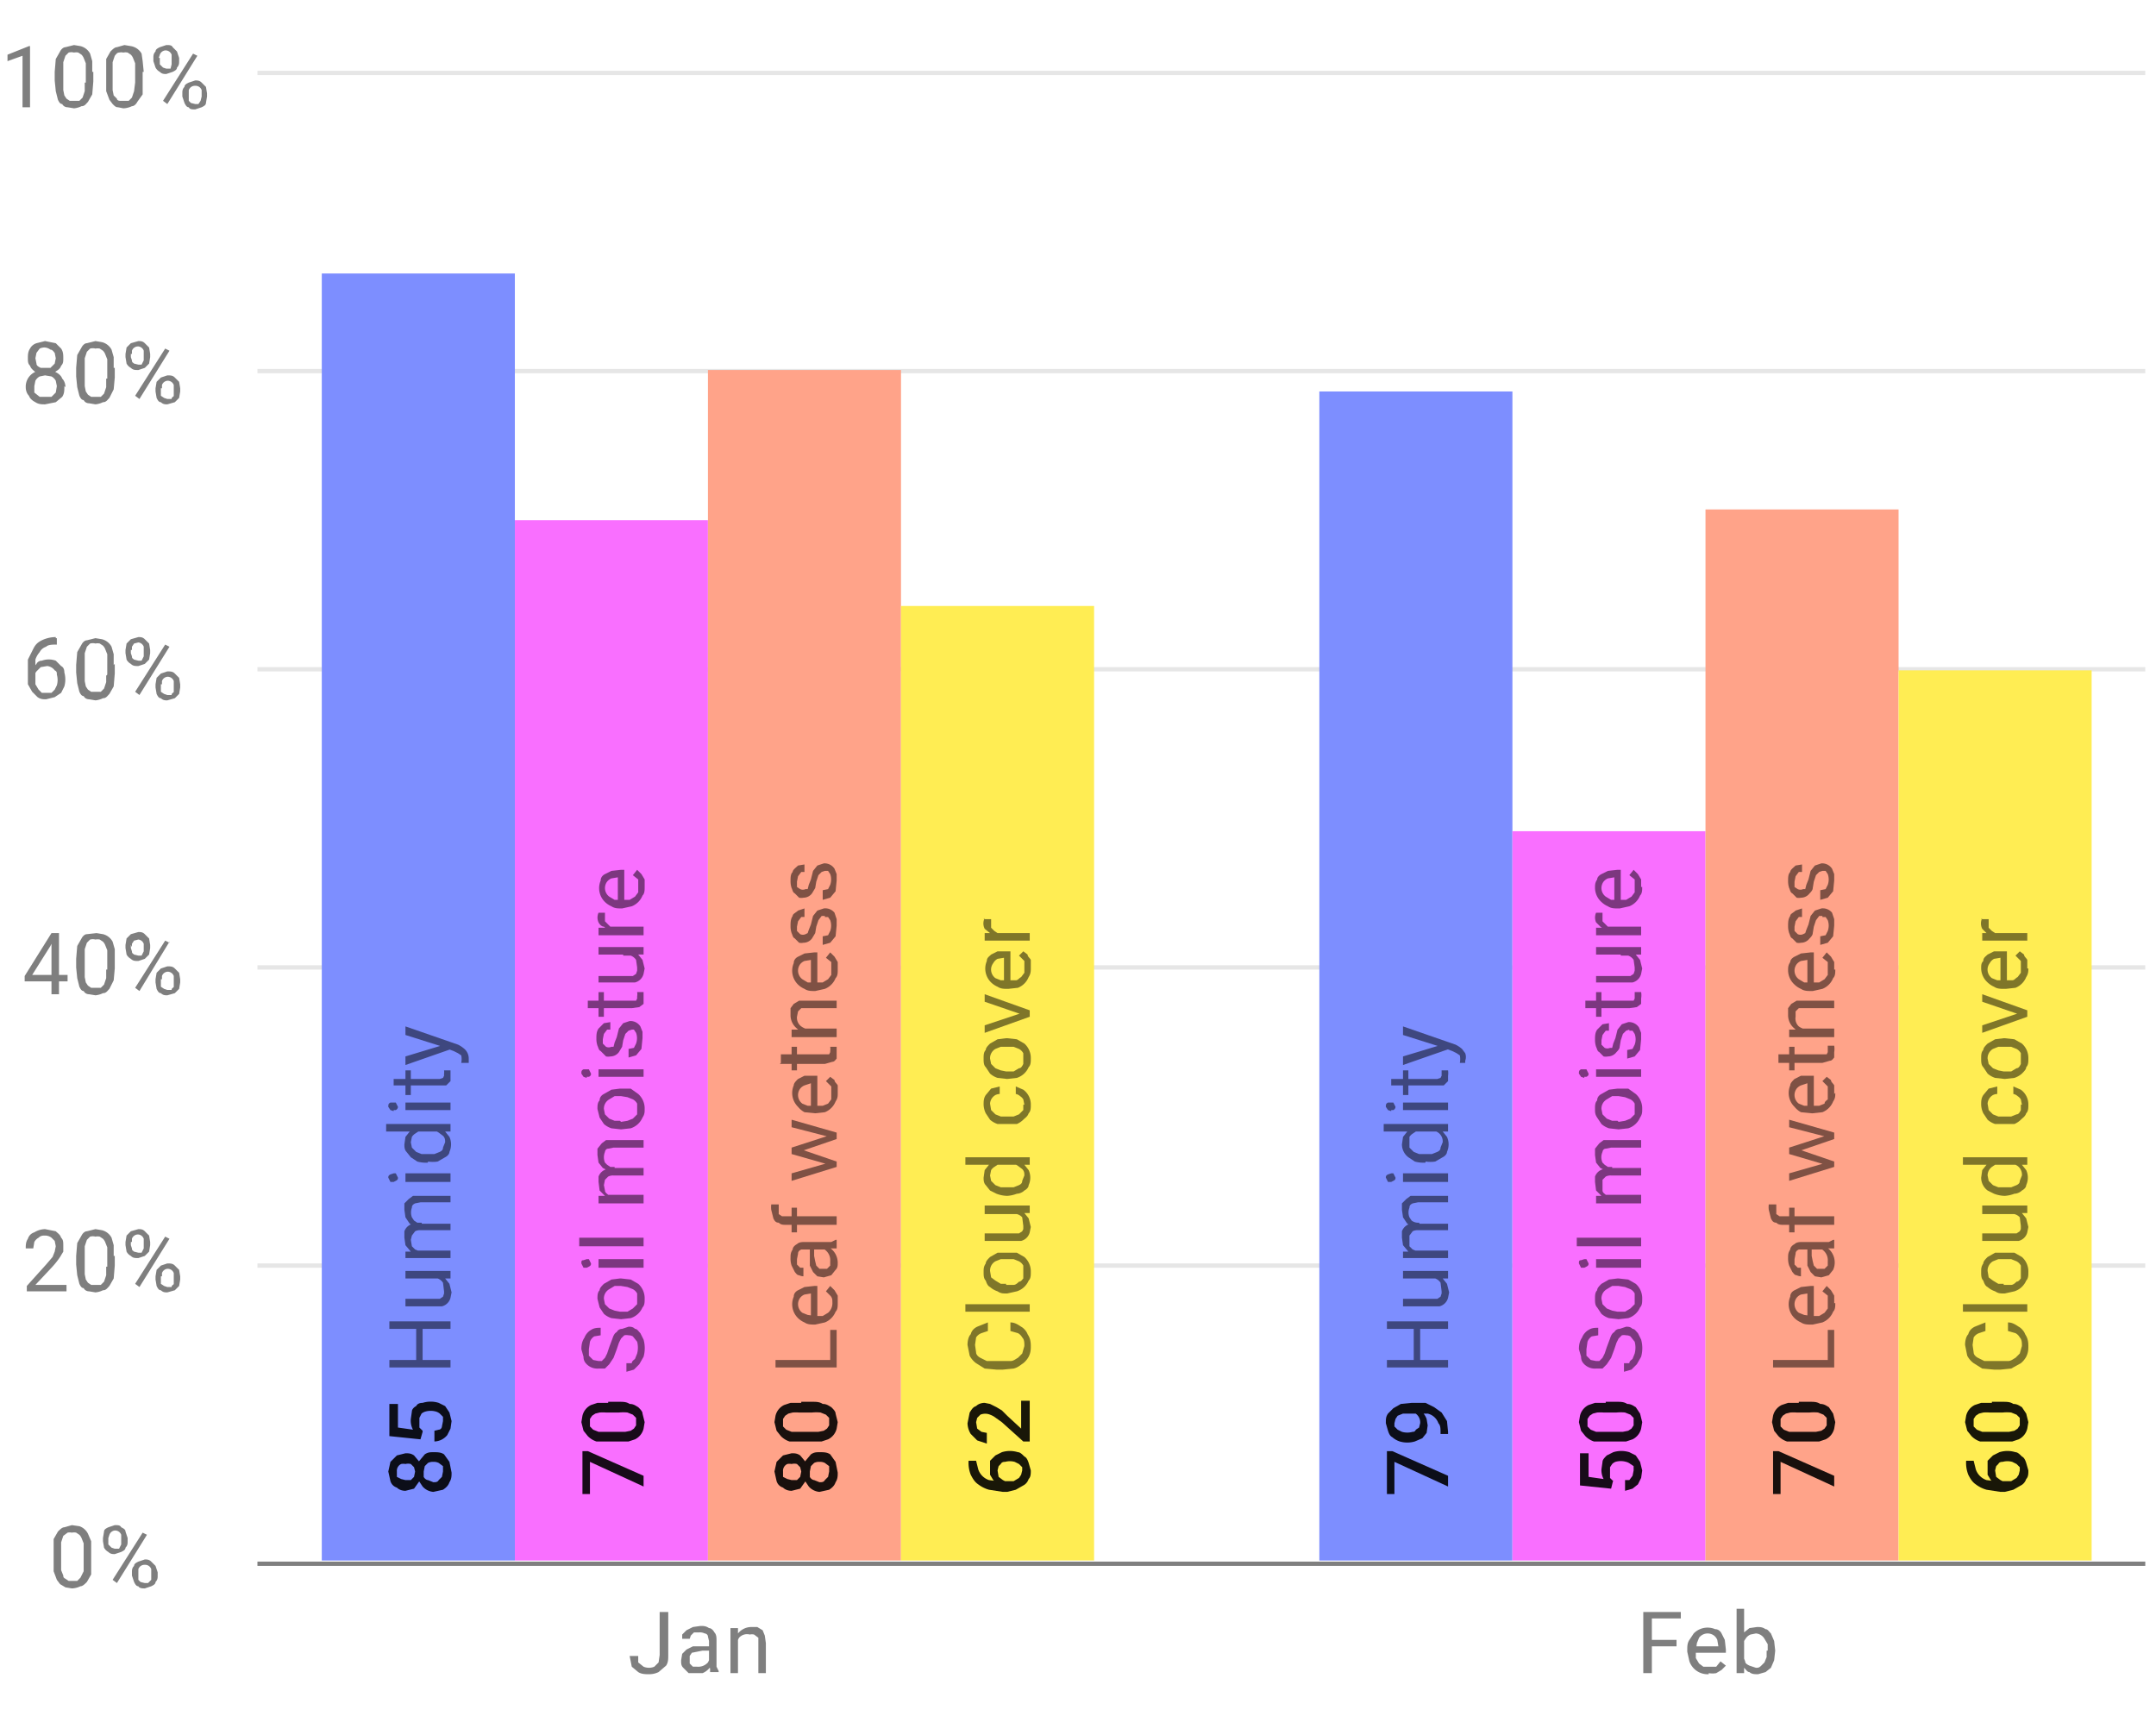 <svg xmlns="http://www.w3.org/2000/svg" width="201" height="160" fill="none"><path fill="#000" fill-opacity=".5" d="M2.8 4.3V10h-.7V5.2l-1.4.5v-.6l2-.8h.1Zm5.9 2.4v.9l-.1 1.2-.4.7c-.2.2-.3.4-.6.4a2 2 0 0 1-.7.2l-.6-.1c-.2 0-.4-.1-.5-.3-.2 0-.3-.2-.4-.4l-.2-.8-.1-1v-.8l.1-1.2.4-.7c.1-.2.3-.4.5-.4l.8-.2.6.1a1.4 1.4 0 0 1 .9.7l.2.7v1Zm-.7 1V5.9l-.2-.5a1 1 0 0 0-.2-.3l-.3-.2a1 1 0 0 0-.4 0 1 1 0 0 0-.5 0l-.3.3-.2.6v2.6l.1.5.2.3.3.2h.9l.3-.3.2-.6v-.8Zm5.3-1v2.1l-.5.7c-.1.2-.3.4-.5.4a2 2 0 0 1-.8.2L11 10c-.2 0-.3-.1-.5-.3l-.3-.4-.3-.8v-3l.4-.7c.2-.2.4-.4.6-.4l.7-.2.6.1a1.4 1.4 0 0 1 1 .7l.1.7.1 1Zm-.7 1V5.9l-.2-.5a1 1 0 0 0-.2-.3l-.3-.2a1 1 0 0 0-.4 0 1 1 0 0 0-.4 0c-.2 0-.3.2-.4.3l-.2.6v2.6l.1.5.3.3c0 .1.1.2.3.2h.8l.3-.3.2-.6.1-.8Zm1.7-2v-.3c0-.2 0-.4.2-.6 0-.2.2-.3.4-.4l.6-.2c.3 0 .5 0 .6.2l.4.4.2.6v.3c0 .2 0 .4-.2.6 0 .2-.2.3-.4.4l-.6.2c-.2 0-.4 0-.6-.2a1 1 0 0 1-.4-.4l-.2-.6Zm.6-.3V6l.3.3.3.1h.4L16 6V5.1a.6.6 0 0 0-.6-.4.6.6 0 0 0-.5.4l-.1.3ZM17 9v-.3c0-.2 0-.4.2-.6 0-.2.2-.3.4-.4l.6-.2c.2 0 .4 0 .6.2l.4.4.1.6V9l-.1.6c0 .2-.2.3-.4.4l-.6.2c-.3 0-.5 0-.6-.2-.2 0-.3-.2-.4-.4l-.2-.6Zm.6-.3v.7l.2.2.4.1h.3l.2-.3.1-.4v-.6a.6.6 0 0 0-.6-.4.6.6 0 0 0-.6.4v.3Zm.8-3.5-2.8 4.5-.4-.3L18 5l.4.2ZM6 36c0 .4 0 .7-.2 1l-.6.5-1 .2c-.3 0-.6 0-.9-.2-.2-.1-.5-.3-.6-.6-.2-.2-.3-.5-.3-.8a1.5 1.5 0 0 1 1.1-1.5l.7-.1c.4 0 .7 0 1 .2.2.1.5.3.6.6.2.2.3.5.3.8Zm-.7 0-.1-.5a1 1 0 0 0-.4-.4l-.6-.1-.5.1a1 1 0 0 0-.4.4l-.1.5v.6l.5.4h1.1l.4-.4.1-.6Zm.6-2.6c0 .3 0 .5-.2.7-.1.3-.3.4-.6.6l-.8.2a2 2 0 0 1-1-.2c-.2-.2-.4-.3-.5-.6-.2-.2-.2-.4-.2-.7 0-.3 0-.6.2-.9.1-.2.3-.4.6-.5l.8-.2 1 .2.5.5c.2.3.2.6.2.9Zm-.7 0-.1-.5c-.1-.1-.2-.3-.4-.3a1 1 0 0 0-.5-.2 1 1 0 0 0-.5.1l-.3.4-.1.5.1.5c0 .2.2.3.4.4h.9l.4-.4.1-.5Zm5.5.9v.9l-.1 1.1-.4.8c-.2.2-.3.4-.6.4a2 2 0 0 1-.7.2l-.6-.1c-.2 0-.4-.1-.5-.3-.2 0-.3-.2-.4-.4l-.2-.8-.1-1v-.8l.1-1.2.4-.7c.1-.2.3-.4.5-.4l.8-.2.6.1a1.4 1.4 0 0 1 .9.7l.2.7v1Zm-.7 1v-1.8l-.2-.5a1 1 0 0 0-.2-.3l-.3-.2a1 1 0 0 0-.4 0 1 1 0 0 0-.5 0l-.3.3-.2.6V36l.1.5.2.3.3.2h.9l.3-.3.2-.6v-.8Zm1.7-2V33l.1-.6.4-.4.7-.2c.2 0 .4 0 .6.2l.4.4.1.6v.3l-.1.6-.4.4-.6.2c-.3 0-.5 0-.7-.2a1 1 0 0 1-.4-.4l-.1-.6Zm.5-.3v.3l.1.3c0 .2.1.2.2.3l.4.1h.3l.2-.4V32.7a.6.6 0 0 0-.5-.4.6.6 0 0 0-.6.4v.3Zm2.3 3.5v-.3l.1-.6.4-.4.6-.2c.3 0 .5 0 .7.2l.4.4.1.6v.3l-.1.6-.4.4-.7.2c-.2 0-.4 0-.6-.2-.2 0-.3-.2-.4-.4l-.1-.6Zm.5-.3v.7l.3.2.3.1h.4c0-.2.2-.2.2-.3v-1a.6.6 0 0 0-.6-.4.6.6 0 0 0-.5.4v.3Zm.8-3.5L13 37.2l-.4-.3 2.8-4.4.4.2ZM5.2 59.5h.1v.6c-.4 0-.8 0-1 .2-.3.1-.5.3-.6.5a2 2 0 0 0-.4.7v2.3l.3.5.3.3h.9l.3-.3.2-.4a1.8 1.8 0 0 0 0-1c0-.2 0-.3-.2-.4a1 1 0 0 0-.7-.4l-.6.1-.4.4a1 1 0 0 0-.2.5h-.4l.2-.7.4-.5c.1-.2.3-.3.5-.3a1.9 1.9 0 0 1 1.3 0l.5.5c.2.1.3.3.3.6A2.4 2.4 0 0 1 6 64l-.3.6-.6.4-.8.2c-.3 0-.5 0-.8-.2l-.5-.5-.4-.7v-2.3l.5-1c.2-.4.4-.6.8-.8a3 3 0 0 1 1.3-.3Zm5.5 2.4v.9l-.1 1.2-.4.7c-.2.2-.3.4-.6.4a2 2 0 0 1-.7.2l-.6-.1c-.2 0-.4-.1-.5-.3-.2 0-.3-.2-.4-.4l-.2-.8-.1-1V62l.1-1.2.4-.7c.1-.2.3-.4.5-.4l.8-.2.6.1a1.4 1.4 0 0 1 .9.7l.2.7v1Zm-.7 1V61l-.2-.5a1 1 0 0 0-.2-.3l-.3-.2a1 1 0 0 0-.4 0 1 1 0 0 0-.5 0l-.3.3-.2.6v2.6l.1.5.2.3.3.2h.9l.3-.3.2-.6V63Zm1.7-2v-.3l.1-.6.4-.4.7-.2c.2 0 .4 0 .6.2l.4.4.1.6v.3l-.1.6-.4.4-.6.2c-.3 0-.5 0-.7-.2a1 1 0 0 1-.4-.4l-.1-.6Zm.5-.3v.3l.1.3c0 .2.1.2.2.3l.4.1h.3l.2-.4V60.3a.6.6 0 0 0-.5-.4l-.4.1-.2.3v.3Zm2.3 3.5v-.3l.1-.6.4-.4.6-.2c.3 0 .5 0 .7.2l.4.4.1.6v.3l-.1.6-.4.4-.7.2c-.2 0-.4 0-.6-.2-.2 0-.3-.2-.4-.4l-.1-.6Zm.5-.3v.7l.3.2.3.1h.4c0-.2.2-.2.2-.3v-1a.6.6 0 0 0-.6-.4.6.6 0 0 0-.5.4v.3Zm.8-3.5L13 64.8l-.4-.3 2.8-4.4.4.2ZM6.3 90.9v.6h-4V91l2.5-4h.5l-.6 1.2L3 90.9h3.3ZM5.5 87v5.7h-.7v-5.7h.7Zm5.2 2.4v.9l-.1 1.1-.4.8c-.2.2-.3.4-.6.4a2 2 0 0 1-.7.2l-.6-.1c-.2 0-.4-.1-.5-.3-.2 0-.3-.2-.4-.4l-.2-.8-.1-1v-.8l.1-1.2.4-.7c.1-.2.3-.4.5-.4L9 87l.6.1a1.4 1.4 0 0 1 .9.7l.2.7v1Zm-.7 1v-1.8l-.2-.5a1 1 0 0 0-.2-.3l-.3-.2a1 1 0 0 0-.4 0 1 1 0 0 0-.5 0l-.3.3-.2.6v2.6l.1.5.2.3.3.2h.9l.3-.3.2-.6v-.8Zm1.7-2v-.3l.1-.6.4-.4.7-.2c.2 0 .4 0 .6.2l.4.4.1.6v.3l-.1.6-.4.4-.6.2c-.3 0-.5 0-.7-.2a1 1 0 0 1-.4-.4l-.1-.6Zm.5-.3v.3l.1.3c0 .2.1.2.2.3l.4.1h.3l.2-.4V88a.6.6 0 0 0-.5-.4l-.4.1-.2.3v.3Zm2.3 3.5v-.3l.1-.6.4-.4.6-.2c.3 0 .5 0 .7.2l.4.4.1.6v.3l-.1.6-.4.4-.7.2c-.2 0-.4 0-.6-.2-.2 0-.3-.2-.4-.4l-.1-.6Zm.5-.3v.7l.3.2.3.1h.4c0-.2.2-.2.2-.3v-1a.6.6 0 0 0-.6-.4.6.6 0 0 0-.5.4v.3Zm.8-3.5L13 92.4l-.4-.3 2.8-4.4.4.2ZM6.2 119.8v.6H2.5v-.5l1.8-2 .6-.7.2-.5.1-.5-.1-.5-.3-.3a1 1 0 0 0-.6-.2c-.2 0-.4 0-.6.2a1 1 0 0 0-.4.4l-.1.6h-.7c0-.3 0-.6.2-.9.1-.3.3-.5.6-.6a2 2 0 0 1 1-.3l1 .2c.2.2.4.3.5.6.2.2.2.4.2.8v.5l-.3.5a7.8 7.8 0 0 1-.8 1l-1.5 1.6h2.9Zm4.5-2.7v.9l-.1 1.2-.4.7c-.2.2-.3.4-.6.4a2 2 0 0 1-.7.2l-.6-.1c-.2 0-.4-.1-.5-.3-.2 0-.3-.2-.4-.4l-.2-.8-.1-1v-.8l.1-1.2.4-.7c.1-.2.3-.4.5-.4l.8-.2.6.1a1.4 1.4 0 0 1 .9.7l.2.7v1Zm-.7 1v-1.8l-.2-.5a1 1 0 0 0-.2-.3l-.3-.2a1 1 0 0 0-.4 0 1 1 0 0 0-.5 0l-.3.3-.2.6v2.6l.1.5.2.3.3.2h.9l.3-.3.2-.6v-.8Zm1.7-2v-.3l.1-.6.4-.4.7-.2c.2 0 .4 0 .6.2l.4.4.1.6v.3l-.1.6-.4.4-.6.2c-.3 0-.5 0-.7-.2a1 1 0 0 1-.4-.4l-.1-.6Zm.5-.3v.3l.1.3c0 .2.1.2.2.3l.4.1h.3l.2-.4V115.5a.6.6 0 0 0-.5-.4.6.6 0 0 0-.6.4v.3Zm2.3 3.5v-.3l.1-.6.4-.4.6-.2c.3 0 .5 0 .7.2l.4.4.1.6v.3l-.1.6-.4.4-.7.2c-.2 0-.4 0-.6-.2-.2 0-.3-.2-.4-.4l-.1-.6Zm.5-.3v.7l.3.2.3.1h.4c0-.2.2-.2.2-.3v-1a.6.6 0 0 0-.6-.4.6.6 0 0 0-.5.4v.3Zm.8-3.5L13 120l-.4-.3 2.8-4.4.4.2ZM8.5 144.7v2.1l-.4.7c-.2.2-.4.4-.6.4a2 2 0 0 1-.8.2l-.6-.1-.5-.3-.3-.4-.3-.8v-3l.4-.7c.2-.2.4-.4.6-.4l.7-.2.7.1a1.4 1.4 0 0 1 .8.7l.3.7v1Zm-.7 1v-1.8l-.2-.5a1 1 0 0 0-.2-.3l-.3-.2a1 1 0 0 0-.4 0 1 1 0 0 0-.4 0l-.4.3-.2.6v2.6l.2.5c0 .1 0 .2.2.3l.3.2h.8l.3-.3.3-.6v-.8Zm1.8-2v-.3l.1-.6c0-.2.2-.3.4-.4l.6-.2c.3 0 .5 0 .6.2.2.1.4.2.4.4l.2.6v.3c0 .2 0 .4-.2.6 0 .2-.2.3-.4.4l-.6.2c-.2 0-.4 0-.6-.2a1 1 0 0 1-.4-.4l-.1-.6Zm.5-.3v.6l.3.3.3.1h.4l.2-.4V143.1a.6.6 0 0 0-.6-.4.6.6 0 0 0-.5.4l-.1.3Zm2.2 3.5v-.3c0-.2 0-.4.2-.6 0-.2.2-.3.4-.4l.6-.2c.2 0 .4 0 .6.2l.4.4.2.6v.3c0 .2 0 .4-.2.6 0 .2-.2.3-.4.4l-.6.2c-.2 0-.5 0-.6-.2-.2 0-.3-.2-.4-.4l-.2-.6Zm.6-.3v.7l.2.2.4.1h.3l.3-.3v-1a.6.6 0 0 0-.6-.4.6.6 0 0 0-.6.4v.3Zm.8-3.5-2.8 4.5-.4-.3 2.8-4.4.4.2Z"/><path stroke="#000" stroke-linecap="square" stroke-opacity=".1" stroke-width=".4" d="M24.2 6.8h175.6M24.2 34.6h175.6M24.2 62.4h175.6M24.2 90.2h175.6M24.2 118h175.6"/><path stroke="#000" stroke-linecap="square" stroke-opacity=".5" stroke-width=".4" d="M24.2 145.8h175.6"/><path fill="#7D8EFF" d="M30 25.5h18v120H30z"/><path fill="#000" fill-opacity=".9" d="M40.4 135.4c.4 0 .7 0 1 .2l.5.7.2 1c0 .3 0 .6-.2.9-.1.3-.3.5-.6.7l-.9.2a1.5 1.5 0 0 1-1-.5l-.4-.6-.1-.8c0-.3 0-.7.2-1l.5-.6c.3-.2.5-.2.8-.2Zm0 .9a1 1 0 0 0-.5.1l-.3.3-.1.5v.5c.1.2.3.3.4.3l.5.2c.2 0 .4 0 .5-.2l.3-.3.1-.5v-.5l-.4-.3a1 1 0 0 0-.5-.1Zm-2.6-.8c.3 0 .5 0 .8.2l.5.6.2 1c0 .3 0 .6-.2.8l-.5.7-.8.2c-.3 0-.6-.1-.8-.3-.3-.1-.5-.3-.6-.6l-.2-.9.2-.9.6-.6.8-.2Zm0 1a1 1 0 0 0-.4 0 .7.7 0 0 0-.4.7v.5l.4.2.4.1h.5l.3-.3.1-.5-.1-.4-.3-.3a1 1 0 0 0-.5 0Zm1.6-3-.2.7-2.9-.3v-3h.8v2.2l1.4.2a1.8 1.8 0 0 1-.2-1l.1-.7c0-.2.2-.4.4-.5.1-.2.3-.3.6-.3a2.5 2.5 0 0 1 1.5 0l.6.3.4.6.2.8-.1.7-.3.6a1.6 1.6 0 0 1-1.2.6v-1l.4-.1c.2 0 .3-.2.3-.3l.1-.5v-.4l-.3-.3a1 1 0 0 0-.4-.2 1.8 1.8 0 0 0-.9 0 1 1 0 0 0-.4.2l-.2.4v.9l.3.3Z"/><path fill="#000" fill-opacity=".5" d="M38.8 123.8h.6v3h-.6v-3Zm-2.5 3H42v.7h-5.7v-.7Zm0-3.6H42v.7h-5.7v-.7Zm4.7-4h-3.2v-.7H42v.7h-1Zm-.9 0v-.4l.8.1.6.3.4.5.2.8-.1.5a1.1 1.1 0 0 1-.8.8H37.8v-.7H41l.3-.2.1-.3v-.2l-.1-.8a1 1 0 0 0-.5-.4h-.7Zm-1.5-2.6H42v.7h-4.2v-.6h.8Zm1.1.2v.3l-.8-.1a2 2 0 0 1-.6-.3l-.5-.6-.1-.7v-.6a1.1 1.1 0 0 1 .8-.7H42v.6h-2.8a1 1 0 0 0-.5.1l-.3.4-.1.4.1.6.3.3.5.2h.5Zm-.4-2.8.2.5-.7-.1-.6-.3-.4-.6-.1-.7v-.6l.4-.4.4-.3H42v.6h-2.8l-.5.1c-.2.1-.3.2-.3.4a1.3 1.3 0 0 0 0 .9l.2.3.3.2h.4Zm-1.5-4.6H42v.8h-4.2v-.8Zm-1.1.8h-.3l-.2-.4c0-.1 0-.2.2-.3l.3-.1h.2l.2.4c0 .1 0 .2-.2.3l-.2.1Zm4.5-4.7H36v-.7h6v.7h-.8Zm-1.3 2.9a3 3 0 0 1-1-.1l-.6-.4-.4-.5c-.2-.2-.2-.5-.2-.7l.1-.7.4-.5c.2-.1.4-.3.7-.3l.8-.2h.4c.3 0 .6 0 .8.2.3 0 .5.2.6.3l.4.5a1.7 1.7 0 0 1 0 1.4c0 .2-.2.4-.4.5l-.7.4a3 3 0 0 1-.9 0Zm0-.8h.6l.5-.2c.2-.1.3-.2.3-.4l.2-.5c0-.2 0-.4-.2-.6l-.4-.3-.5-.3h-1l-.4.2-.3.2a1 1 0 0 0-.3.3l-.1.5.1.5.4.4.5.2h.6Zm-2.1-4.8H42v.7h-4.2v-.7Zm-1.1.8-.3-.1-.2-.3c0-.2 0-.3.2-.4h.5l.2.4s0 .2-.2.3h-.2Zm1-3.8h.6v2.3h-.5v-2.3Zm-1 1.5v-.7H41l.3-.1.1-.2v-.2a1.2 1.2 0 0 0 0-.3h.6v1l-.4.4h-4.9Zm4.9-3.6-3.8-1.2v-.8l4.9 1.7a2.7 2.7 0 0 1 .6.4 1.2 1.2 0 0 1 .4.9v.4H43a1.7 1.7 0 0 0 0-.7l-.3-.2-.4-.2-.8-.3Zm-3.8.8 3.3-1 .7-.3.3.6-4.3 1.5v-.8Z"/><path fill="#F96FFF" d="M48 48.5h18v97H48z"/><path fill="#000" fill-opacity=".9" d="M54.3 135.3h.5l5.2 2.3v1l-5-2.3v3h-.7v-4Zm2.4-4.6h1c.4 0 .7 0 1 .2.4 0 .6.2.8.3.2.2.4.4.4.6l.2.8-.1.6a1.5 1.5 0 0 1-.8 1l-.6.2h-3a2 2 0 0 1-.8-.5l-.4-.5-.2-.8.1-.6a1.5 1.5 0 0 1 .8-1l.6-.2h1Zm1 1h-1.2a4 4 0 0 0-.6 0l-.4.1-.3.2-.2.3v.7l.3.3.5.2h2.5l.5-.1.3-.2.2-.3v-.7l-.3-.3-.5-.2a4 4 0 0 0-.8 0Z"/><path fill="#000" fill-opacity=".5" d="M58.6 124.5a1 1 0 0 0-.4 0l-.3.3-.2.4-.2.6-.3.8-.4.6-.4.4h-.6a1.4 1.4 0 0 1-1.1-.4c-.2-.2-.3-.4-.3-.7l-.2-.7c0-.5.1-.8.3-1.1.1-.3.4-.6.6-.7.3-.2.6-.2.9-.2v.7l-.6.1a1 1 0 0 0-.4.5l-.1.7v.6l.4.4.5.1h.3l.3-.3.2-.4.2-.6.3-.8c.1-.3.2-.5.4-.6.1-.2.3-.3.5-.3l.6-.2c.2 0 .4 0 .6.2.2 0 .3.2.5.4l.3.6a3 3 0 0 1 0 1.6l-.4.7-.5.5-.7.2v-.8h.5c0-.2.2-.3.3-.4l.2-.5a2.2 2.2 0 0 0 0-1.1l-.4-.5a.8.8 0 0 0-.4-.1Zm-.7-1.5-.9-.1a2 2 0 0 1-.7-.4l-.4-.6-.2-.8c0-.3 0-.6.2-.8 0-.2.2-.4.4-.6l.7-.4.8-.1h.1l.9.1.7.4a1.8 1.8 0 0 1 .6 1.4c0 .3 0 .6-.2.8a1.8 1.8 0 0 1-1.1 1l-.9.1Zm0-.7h.6l.5-.3.4-.4v-1a1 1 0 0 0-.4-.4l-.5-.2-.6-.1h-.6l-.5.3a1 1 0 0 0-.5.9l.1.5.4.4.5.2.5.1Zm-2.1-4.9H60v.8h-4.2v-.8Zm-1.1.8h-.3l-.2-.4c0-.2 0-.3.2-.3l.3-.1h.2l.2.4c0 .1 0 .2-.2.3l-.2.1Zm-.7-2.8h6v.8h-6v-.8Zm2.6-4H60v.8h-4.2v-.7h.8Zm1.1.2v.3H57a2 2 0 0 1-.6-.4l-.5-.5-.1-.8v-.5a1.1 1.1 0 0 1 .8-.7l.7-.1H60v.7h-2.8a1 1 0 0 0-.5.1l-.3.3-.1.5.1.5c0 .2.2.3.3.4l.5.2h.5Zm-.4-2.7.2.5c-.3 0-.5 0-.7-.2l-.6-.3-.4-.5-.1-.7v-.6l.4-.5.4-.3H60v.7h-2.8l-.5.1c-.2 0-.3.2-.3.3a1.3 1.3 0 0 0 0 1l.2.2.3.2h.4Zm.6-3.6-.9-.1a2 2 0 0 1-.7-.4l-.4-.6-.2-.8c0-.3 0-.6.2-.8 0-.3.2-.5.4-.6l.7-.4.8-.1h1l.7.5a1.8 1.8 0 0 1 .6 1.4c0 .3 0 .5-.2.8a1.8 1.8 0 0 1-1.1 1l-.9.1Zm0-.7.6-.1.5-.2.4-.4v-1a1 1 0 0 0-.4-.4l-.5-.2-.6-.1h-.6l-.5.3a1 1 0 0 0-.5.9l.1.5.4.4.5.2h.5Zm-2.1-4.9H60v.7h-4.2v-.7Zm-1.1.8-.3-.1-.2-.3c0-.2 0-.3.2-.4h.5l.2.4c0 .1 0 .2-.2.3h-.2Zm4.2-4.5-.3.1-.3.3-.2.6-.1.6-.3.5a1 1 0 0 1-.8.4 1 1 0 0 1-.4 0L56 98c-.2-.1-.2-.3-.3-.5a2 2 0 0 1-.1-.6c0-.4 0-.7.2-1l.5-.5.6-.1v.7h-.3l-.3.4-.1.5v.4l.3.3a.6.6 0 0 0 .5 0h.2l.1-.4.2-.5.2-.8.4-.5.6-.2a1.1 1.1 0 0 1 1 .5l.2.5v.6l-.1 1-.5.6-.7.2v-.8l.5-.1.2-.4a1.5 1.5 0 0 0 0-1l-.2-.3h-.3Zm-3.1-3.5h.5v2.3h-.5v-2.3Zm-1 1.5v-.7h4.5l.1-.2v-.2a1.2 1.2 0 0 0 0-.4h.6v1.1l-.4.3-.7.1h-4.2Zm4.2-5h-3.2v-.7H60v.7h-1Zm-.9 0v-.4l.8.1.6.3.4.5.2.8-.1.5a1.1 1.1 0 0 1-.8.8H55.8V91H59l.3-.2.1-.3v-.3l-.1-.7a1 1 0 0 0-.5-.4h-.7Zm-1.7-2.6H60v.8h-4.2v-.7h.6Zm-.6-1.3h.6v.8l.3.3.3.3h.4l.2.3-.8-.1a2 2 0 0 1-.5-.3c-.2 0-.4-.2-.5-.4a1.1 1.1 0 0 1 0-.9Zm4.3-2.4c0 .3 0 .6-.2.8a1.8 1.8 0 0 1-1 1l-.9.2H58c-.4 0-.7 0-1-.2a2 2 0 0 1-.6-.4 1.8 1.8 0 0 1-.4-2c0-.3.2-.5.4-.6l.6-.3.9-.1h.3v3.1h-.6v-2.4l-.6.1a1 1 0 0 0-.4.3 1 1 0 0 0-.2.6 1 1 0 0 0 .4.8l.5.3h1.4l.5-.3.3-.4V82l-.5-.4.4-.5.4.4.3.5v.7Z"/><path fill="#FFA389" d="M66 34.5h18v111H66z"/><path fill="#000" fill-opacity=".9" d="M76.4 135.4c.4 0 .7 0 1 .2l.5.7.2 1c0 .3 0 .6-.2.9-.1.3-.3.5-.6.7l-.9.2a1.5 1.5 0 0 1-1-.5l-.4-.6-.1-.8c0-.3 0-.7.2-1l.5-.6c.3-.2.5-.2.8-.2Zm0 .9a1 1 0 0 0-.5.1l-.3.3-.1.5v.5c.1.2.3.3.4.3l.5.2c.2 0 .4 0 .5-.2l.3-.3.1-.5v-.5l-.4-.3a1 1 0 0 0-.5-.1Zm-2.6-.8c.3 0 .5 0 .8.2l.5.6.2 1c0 .3 0 .6-.2.8l-.5.7-.8.2c-.3 0-.6-.1-.8-.3-.3-.1-.5-.3-.6-.6l-.2-.9.2-.9.6-.6.8-.2Zm0 1a1 1 0 0 0-.4 0 .7.7 0 0 0-.4.7v.5l.4.2.4.1h.5l.3-.3.1-.5-.1-.4-.3-.3a1 1 0 0 0-.5 0Zm.9-5.8h1c.4 0 .7 0 1 .2.4 0 .6.2.8.3.2.2.4.4.4.6l.2.8-.1.6a1.5 1.5 0 0 1-.8 1l-.6.2h-3a2 2 0 0 1-.8-.5l-.4-.5-.2-.8.1-.6a1.5 1.5 0 0 1 .8-1l.6-.2h1Zm1 1h-1.2a4 4 0 0 0-.6 0l-.4.1-.3.2-.2.3v.7l.3.3.5.2h2.5l.5-.1.3-.2.2-.3v-.7l-.3-.3-.5-.2a4 4 0 0 0-.8 0Z"/><path fill="#000" fill-opacity=".5" d="M77.4 124h.6v3h-.6v-3Zm-5 2.8H78v.7h-5.7v-.7Zm5.7-5.3c0 .3 0 .6-.2.8a1.8 1.8 0 0 1-1 1l-.9.2H76c-.4 0-.7 0-1-.2a2 2 0 0 1-.6-.4 1.8 1.8 0 0 1-.4-2c0-.3.2-.5.4-.6l.6-.3.9-.1h.3v3.1h-.6v-2.4l-.6.1a1 1 0 0 0-.4.3 1 1 0 0 0-.2.6 1 1 0 0 0 .4.8l.5.2.7.1h.7l.5-.3a1.2 1.2 0 0 0 .4-1c0-.2 0-.4-.2-.6l-.4-.4.4-.5.4.4.3.5v.7Zm-.8-5h-2.6c-.2.1-.3.2-.3.4l-.1.5v.5l.3.3h.3v.8a1 1 0 0 1-.4-.1c-.2 0-.3-.2-.4-.3l-.3-.6a2 2 0 0 1-.1-.7c0-.3 0-.5.2-.8 0-.2.2-.4.4-.5.2-.2.5-.2.8-.2h2.4l.4-.2h.1v.8h-.7Zm-1.9-.1h.5v.7l.1.5.1.4.3.3h.7l.3-.3v-.4a1.2 1.2 0 0 0-.4-1 .7.7 0 0 0-.4-.2l.3-.3.4.2a1.7 1.7 0 0 1 .8 1.4c0 .3 0 .5-.2.7l-.4.5-.7.2-.6-.1-.4-.4-.3-.6v-1.6Zm2.6-3v.8h-4.7c-.3 0-.5 0-.7-.2-.3 0-.4-.2-.5-.4l-.2-.8a2 2 0 0 1 0-.5h.7v.9l.3.2H78Zm-4.2-.8h.5v2.3h-.5v-2.3Zm3.5-4-3.5-1v-.5h.7l3.5 1.2v.4h-.8Zm-3.5.8 3.5-1h.7v.4l-4.2 1.3v-.7Zm3.5-3.4-3.5-.9v-.7l4.2 1.2v.5h-.7Zm-3.5 1 3.4-1.1.8-.1v.4l-3.5 1.2h-.7v-.4Zm4.3-5.1c0 .3 0 .5-.2.8a1.8 1.8 0 0 1-1 1l-.9.1H76l-1-.1a2 2 0 0 1-.6-.5 1.8 1.8 0 0 1-.4-2c0-.2.2-.4.4-.6l.6-.3h1.2v3h-.6V101l-.6.2a1 1 0 0 0-.4.3 1 1 0 0 0-.2.6 1 1 0 0 0 .4.8l.5.2h1.4l.5-.2.3-.4v-1.2l-.5-.5.4-.4.4.3c0 .2.2.3.3.5v.8Zm-4.3-4.3h.5v2.2h-.5v-2.2Zm-1 1.5v-.8h4.5l.1-.2V98a1.2 1.2 0 0 0 0-.4h.6v1.1c-.1.1-.2.3-.4.3l-.7.2h-4.2Zm1.9-3.2H78v.8h-4.2V96h.9Zm1 .2v.3l-.8-.1a2 2 0 0 1-.6-.4 1.6 1.6 0 0 1-.6-1.2V94l.3-.4.5-.3H78v.7h-3.3l-.3.3-.1.5a1 1 0 0 0 .4.9 1.6 1.6 0 0 0 1 .3Zm2.4-5.7c0 .3 0 .6-.2.8a1.8 1.8 0 0 1-1 1l-.9.2H76c-.4 0-.7 0-1-.2a2 2 0 0 1-.6-.4 1.8 1.8 0 0 1-.4-2c0-.3.2-.5.4-.6l.6-.3.9-.1h.3v3.1h-.6v-2.4l-.6.1a1 1 0 0 0-.4.3 1 1 0 0 0-.2.6 1 1 0 0 0 .4.8l.5.3h1.4l.5-.3.3-.4v-1.2l-.5-.4.4-.5.4.4.3.5v.7Zm-1.2-5h-.3l-.3.4-.2.6-.1.6-.3.5a1 1 0 0 1-.8.4 1 1 0 0 1-.4 0l-.4-.4c-.2-.1-.2-.3-.3-.5a2 2 0 0 1-.1-.6c0-.4 0-.7.2-1 0-.2.3-.3.5-.5l.6-.2v.8h-.3l-.3.4-.1.5v.4l.3.3a.6.6 0 0 0 .5 0l.2-.1.1-.3.2-.5.2-.8.4-.5.6-.2a1.1 1.1 0 0 1 1 .4l.2.6v.6l-.1 1-.5.6-.7.2v-.8l.5-.1.2-.4a1.5 1.5 0 0 0 0-1l-.2-.3h-.3Zm0-4.2-.3.1-.3.3-.2.6-.1.6-.3.5a1 1 0 0 1-.8.4 1 1 0 0 1-.4 0l-.4-.4c-.2-.1-.2-.3-.3-.5a2 2 0 0 1-.1-.6c0-.4 0-.7.2-.9 0-.2.3-.4.5-.6l.6-.1v.7h-.3l-.3.4-.1.5v.5l.3.2a.6.6 0 0 0 .5 0h.2l.1-.4.2-.5.2-.8.4-.5.6-.2a1.1 1.1 0 0 1 1 .5l.2.5v.6l-.1 1-.5.6-.7.2V83l.5-.1.2-.4a1.5 1.5 0 0 0 0-1l-.2-.3h-.3Z"/><path fill="#FFED53" d="M84 56.5h18v89H84z"/><path fill="#000" fill-opacity=".9" d="M90.3 136.2h.7l.2.8a1.6 1.6 0 0 0 1 1l.8.1h1.5l.5-.3.2-.3.1-.4v-.3l-.3-.3-.4-.2a1.7 1.7 0 0 0-.9 0c-.1 0-.3 0-.4.2l-.2.2-.1.4.1.6.4.3.4.2-.1.3a2 2 0 0 1-.7-.1l-.5-.4-.3-.5V136.2l.5-.5.6-.3a2.5 2.5 0 0 1 1.5 0c.2 0 .4.2.6.4.2.1.3.3.4.6l.2.7c0 .3 0 .6-.2.8-.1.3-.3.5-.5.6l-.7.4-.8.2h-.4l-1.3-.2a3 3 0 0 1-1-.5c-.3-.2-.5-.5-.7-.9a3 3 0 0 1-.2-1.3Zm5-5.6h.7v3.8h-.6l-2-1.8-.7-.5a2 2 0 0 0-.4-.2 1.2 1.2 0 0 0-.9 0l-.3.3-.1.4.1.6.4.3.5.1v1l-.9-.3-.6-.6a2 2 0 0 1-.3-1l.2-1c.2-.3.3-.5.6-.6.2-.2.5-.3.8-.3l.5.1.6.3.5.3.5.5 1.3 1.2v-2.6Z"/><path fill="#000" fill-opacity=".5" d="M94.2 124v-.7c.4 0 .7.2 1 .4.2.1.5.4.6.7.2.3.3.6.3 1.1 0 .3 0 .6-.2 1a2 2 0 0 1-.5.6c-.3.2-.5.4-.9.5l-1 .1h-.6l-1.1-.1-.8-.5a2 2 0 0 1-.6-.7l-.2-1c0-.4.1-.8.3-1 .1-.4.4-.6.6-.7l1-.4v.8l-.6.2a1 1 0 0 0-.5.4l-.1.7.1.7c0 .2.2.4.4.5l.6.3h2.2c.3 0 .5-.2.7-.3l.4-.4.2-.7c0-.3 0-.6-.2-.8a1 1 0 0 0-.4-.4l-.7-.2Zm-4.2-2.4h6v.7h-6v-.7Zm4-1h-.2c-.3 0-.5 0-.8-.2a2 2 0 0 1-.7-.4c-.2-.1-.3-.3-.4-.6-.2-.2-.2-.5-.2-.8 0-.3 0-.5.2-.8 0-.2.2-.4.4-.6l.7-.4h1.8l.7.4a1.8 1.8 0 0 1 .6 1.4c0 .3 0 .6-.2.8a1.8 1.8 0 0 1-1.1 1l-.9.2Zm-.2-.8h.7c.2 0 .4-.2.5-.3.2 0 .3-.2.4-.3V118a1 1 0 0 0-.4-.4l-.5-.2h-1.2l-.5.2a1 1 0 0 0-.5.9l.1.6.4.3.5.3h.5Zm1.2-6.6h-3.2v-.8H96v.7h-1Zm-.9-.2v-.3l.8.1.6.3.4.5.2.8-.1.5a1.1 1.1 0 0 1-.8.8H91.8v-.7H95l.3-.2.1-.2v-.3l-.1-.8a1 1 0 0 0-.5-.3l-.7-.2Zm1-4.4H90v-.7h6v.7h-.8Zm-1.2 2.9a3 3 0 0 1-1-.2l-.6-.3-.4-.5c-.2-.2-.2-.5-.2-.7l.1-.7.4-.5c.2-.1.4-.3.7-.3l.8-.2h.4c.3 0 .6 0 .8.2.3 0 .5.2.6.3l.4.5a1.7 1.7 0 0 1 0 1.4c0 .2-.2.4-.4.5-.2.2-.5.3-.7.3a3 3 0 0 1-.9.2Zm0-.8h.6l.5-.2c.2-.1.3-.2.3-.4l.2-.5c0-.2 0-.4-.2-.6l-.4-.3-.5-.3h-1a2 2 0 0 0-.4.2l-.3.2a1 1 0 0 0-.3.3l-.1.5.1.5.4.4.5.2h.6Zm1.6-7.7-.1-.5a1 1 0 0 0-.3-.3.8.8 0 0 0-.4-.2v-.7l.7.3a1.7 1.7 0 0 1 .7 1.4c0 .3 0 .6-.2.8-.1.3-.3.4-.5.6a2 2 0 0 1-.6.4H93a2 2 0 0 1-.7-.4l-.4-.6a2 2 0 0 1-.2-.8c0-.3 0-.6.2-.9l.5-.6.8-.2v.7a1 1 0 0 0-.4.1 1 1 0 0 0-.5.8l.1.6.4.4.5.2h1.2l.5-.2.4-.4v-.5Zm-1.6-2.4-.9-.1a2 2 0 0 1-.7-.4l-.4-.6c-.2-.2-.2-.5-.2-.8 0-.3 0-.6.2-.8 0-.2.2-.4.4-.6l.7-.4.8-.1h.1l.9.1.7.4a1.8 1.8 0 0 1 .6 1.4c0 .3 0 .6-.2.8a1.8 1.8 0 0 1-1.1 1l-.9.1Zm0-.7h.6l.5-.3c.2 0 .3-.2.4-.4v-1a1 1 0 0 0-.4-.4l-.5-.2h-1.2l-.5.2a1 1 0 0 0-.5.9l.1.5.4.4.5.2.5.1Zm1.4-5.3-3.5-1.2v-.7l4.2 1.5v.5l-.7-.1Zm-3.5 1 3.6-1.2.6-.1v.5l-4.2 1.5v-.7Zm4.3-5.3c0 .2 0 .5-.2.8a1.8 1.8 0 0 1-1 1l-.9.1H94c-.4 0-.7 0-1-.2a2 2 0 0 1-.6-.4 1.8 1.8 0 0 1-.4-2c0-.3.2-.4.4-.6l.6-.3h1.2v3h-.6v-2.4l-.6.1a1 1 0 0 0-.4.4 1 1 0 0 0-.2.5 1 1 0 0 0 .4.9l.5.2h1.4c.2 0 .3-.2.5-.3l.3-.4v-1.1l-.5-.5.4-.4.4.3c0 .2.2.3.3.5v.8ZM92.4 87H96v.7h-4.2V87h.6Zm-.7-1.3h.7v.8l.3.3.3.2.4.1.2.2h-.8a2 2 0 0 1-.5-.3l-.5-.4a1.1 1.1 0 0 1 0-1Z"/><path fill="#7D8EFF" d="M123 36.5h18v109h-18z"/><path fill="#000" fill-opacity=".9" d="M129.3 135.3h.5l5.2 2.3v1l-5-2.3v3h-.7v-4Zm5-1.6v-.1c0-.4 0-.7-.2-.9a1.4 1.4 0 0 0-1-.9h-2.3l-.5.2-.2.3-.1.4v.3l.3.3.4.2a1.8 1.8 0 0 0 1 0c.1 0 .2 0 .3-.2l.3-.2.1-.4a1 1 0 0 0-.3-.8 1.1 1.1 0 0 0-.7-.3l.1-.3h.6a1.8 1.8 0 0 1 .9 1l.1.6-.1.7-.4.5-.7.3a2.5 2.5 0 0 1-1.4 0 2 2 0 0 1-.7-.4c-.2-.1-.3-.3-.4-.6l-.2-.7c0-.4 0-.6.2-.9l.5-.5.7-.4 1-.1h1.3l.8.4.7.5.5.8.1 1v.2h-.7Z"/><path fill="#000" fill-opacity=".5" d="M131.8 123.8h.6v3h-.6v-3Zm-2.5 3h5.7v.7h-5.7v-.7Zm0-3.6h5.7v.7h-5.7v-.7Zm4.7-4h-3.2v-.7h4.2v.7h-1Zm-.9 0v-.4l.8.1.6.3.4.5.2.8-.1.5a1.1 1.1 0 0 1-.8.8H130.8v-.7h3.2l.3-.2.1-.3v-.2l-.1-.8a1 1 0 0 0-.5-.4h-.7Zm-1.5-2.6h3.4v.7h-4.2v-.6h.8Zm1.1.2v.3l-.8-.1-.6-.3-.5-.6-.1-.7v-.6a1.1 1.1 0 0 1 .8-.7h3.5v.6h-2.8a1 1 0 0 0-.5.1l-.3.4v1l.3.3.5.2h.5Zm-.4-2.8.2.5-.7-.1-.6-.3-.4-.6-.1-.7v-.6l.4-.4.4-.3h3.5v.6h-2.8l-.5.1c-.2.1-.3.2-.3.4a1.2 1.2 0 0 0 0 .9l.2.3a1 1 0 0 0 .7.2Zm-1.5-4.6h4.2v.8h-4.2v-.8Zm-1.1.8h-.3l-.2-.4c0-.1 0-.2.2-.3l.3-.1h.2l.2.4c0 .1 0 .2-.2.3l-.2.1Zm4.5-4.7H129v-.7h6v.7h-.8Zm-1.3 2.9a3 3 0 0 1-1-.1l-.6-.4a1.5 1.5 0 0 1-.6-1.2l.1-.7.4-.5c.2-.1.4-.3.7-.3l.8-.2h.4c.3 0 .6 0 .8.2.3 0 .5.2.6.3l.4.5a1.7 1.7 0 0 1 0 1.4c0 .2-.2.4-.4.5l-.7.4a3 3 0 0 1-.9 0Zm0-.8h.6l.5-.2c.2-.1.3-.2.3-.4l.2-.5a1 1 0 0 0-.6-1l-.5-.2h-1l-.4.2-.3.2a1 1 0 0 0-.3.3v1l.4.4.5.2h.6Zm-2.1-4.8h4.2v.7h-4.2v-.7Zm-1.1.8-.3-.1-.2-.3c0-.2 0-.3.2-.4h.5l.2.4s0 .2-.2.3h-.2Zm1-3.8h.6v2.3h-.5v-2.3Zm-1 1.5v-.7h4.3l.3-.1.1-.2v-.5h.6a1.8 1.8 0 0 1 0 .5v.5l-.4.4h-4.9Zm4.9-3.6-3.8-1.2v-.8l4.9 1.7a2.7 2.7 0 0 1 .6.4l.3.4a1 1 0 0 1 0 .7v.2h-.5a1.9 1.9 0 0 0 0-.7l-.3-.2-.4-.2-.8-.3Zm-3.8.8 3.3-1 .7-.3.3.6-4.3 1.5v-.8Z"/><path fill="#F96FFF" d="M141 77.5h18v68h-18z"/><path fill="#000" fill-opacity=".9" d="m150.4 138-.2.8-2.9-.3v-3h.8v2.2l1.4.2a1.8 1.8 0 0 1-.2-.9l.1-.7c0-.2.2-.4.4-.6l.6-.3a2.5 2.5 0 0 1 1.5 0l.6.3.4.6.2.8-.1.7-.3.6-.5.4-.7.2v-1h.4l.3-.4.1-.5v-.4l-.3-.2a1 1 0 0 0-.4-.2 1.8 1.8 0 0 0-1 0 1 1 0 0 0-.3.2l-.2.3v1l.3.3Zm-.7-7.3h1c.4 0 .7 0 1 .2.4 0 .6.2.8.3l.4.6.2.8-.1.6a1.5 1.5 0 0 1-.8 1l-.6.2h-3a2 2 0 0 1-.8-.5l-.4-.5-.2-.8.1-.6a1.5 1.5 0 0 1 .8-1l.6-.2h1Zm1 1h-1.2a4 4 0 0 0-.6 0l-.4.1-.3.2-.2.3v.7l.3.3.5.2h2.5l.5-.1.3-.2.2-.3v-.7l-.3-.3-.5-.2a4 4 0 0 0-.8 0Z"/><path fill="#000" fill-opacity=".5" d="M151.6 124.5a1 1 0 0 0-.4 0l-.3.3-.2.4-.2.6-.3.8-.4.6-.4.4h-.6a1.4 1.4 0 0 1-1.1-.4c-.2-.2-.3-.4-.3-.7l-.2-.7c0-.5.1-.8.3-1.1.1-.3.4-.6.6-.7.3-.2.6-.2.9-.2v.7l-.6.1a1 1 0 0 0-.4.5l-.1.7v.6l.4.4.5.1h.3l.3-.3.2-.4.2-.6.3-.8c.1-.3.2-.5.4-.6.1-.2.3-.3.5-.3l.6-.2c.2 0 .4 0 .6.2.2 0 .3.2.5.4l.3.6a3 3 0 0 1 0 1.6l-.4.7-.5.5-.7.2v-.8h.5c0-.2.2-.3.3-.4l.2-.5a2.2 2.2 0 0 0 0-1.1l-.4-.5a.8.8 0 0 0-.4-.1Zm-.7-1.5-.9-.1a2 2 0 0 1-.7-.4l-.4-.6c-.2-.2-.2-.5-.2-.8 0-.3 0-.6.2-.8 0-.2.2-.4.4-.6l.7-.4.8-.1h.1l.9.1.7.4a1.8 1.8 0 0 1 .6 1.4c0 .3 0 .6-.2.8a1.8 1.8 0 0 1-1.1 1l-.9.1Zm0-.7h.6l.5-.3.4-.4v-1a1 1 0 0 0-.4-.4l-.5-.2-.6-.1h-.6l-.5.3a1 1 0 0 0-.5.9l.1.5.4.4.5.2.5.1Zm-2.1-4.9h4.2v.8h-4.2v-.8Zm-1.1.8h-.3l-.2-.4c0-.2 0-.3.2-.3l.3-.1h.2l.2.4c0 .1 0 .2-.2.3l-.2.1Zm-.7-2.8h6v.8h-6v-.8Zm2.6-4h3.4v.8h-4.2v-.7h.8Zm1.1.2v.3h-.8l-.6-.4-.5-.5-.1-.8v-.5a1.1 1.1 0 0 1 .8-.7l.7-.1h2.8v.7h-2.8a1 1 0 0 0-.5.1l-.3.3v1c0 .2.2.3.3.4l.5.2h.5Zm-.4-2.7.2.5c-.3 0-.5 0-.7-.2l-.6-.3-.4-.5-.1-.7v-.6l.4-.5.4-.3h3.5v.7h-2.8l-.5.1c-.2 0-.3.2-.3.3a1.2 1.2 0 0 0 0 1l.2.2.3.2h.4Zm.6-3.6-.9-.1a2 2 0 0 1-.7-.4l-.4-.6c-.2-.3-.2-.5-.2-.8 0-.3 0-.6.2-.8 0-.3.2-.5.4-.6l.7-.4.8-.1h1l.7.5a1.8 1.8 0 0 1 .6 1.4c0 .3 0 .5-.2.8a1.8 1.8 0 0 1-1.1 1l-.9.1Zm0-.7.6-.1.5-.2.4-.4v-1a1 1 0 0 0-.4-.4l-.5-.2-.6-.1h-.6l-.5.3a1 1 0 0 0-.5.9l.1.5.4.4.5.2h.5Zm-2.1-4.9h4.2v.7h-4.2v-.7Zm-1.1.8-.3-.1-.2-.3c0-.2 0-.3.2-.4h.5l.2.4c0 .1 0 .2-.2.3h-.2Zm4.2-4.5-.3.1-.3.3-.2.6-.1.6c0 .2-.2.4-.3.5a1 1 0 0 1-.8.4 1 1 0 0 1-.4 0l-.4-.4c-.2-.1-.2-.3-.3-.5a2 2 0 0 1-.1-.6c0-.4 0-.7.2-1l.5-.5.6-.1v.7h-.3l-.3.4-.1.5v.4l.3.3a.6.6 0 0 0 .5 0h.2l.1-.4.2-.5.2-.8.4-.5.6-.2a1.1 1.1 0 0 1 1 .5l.2.5v.6l-.1 1-.5.6-.7.2v-.8l.5-.1.2-.4a1.5 1.5 0 0 0 0-1l-.2-.3h-.3Zm-3.1-3.5h.5v2.3h-.5v-2.3Zm-1 1.5v-.7h4.5l.1-.2V92.5h.6a1.8 1.8 0 0 1 0 .6v.5l-.4.3-.7.1h-4.2Zm4.2-5h-3.2v-.7h4.2v.7h-1Zm-.9 0v-.4l.8.1.6.3.4.5.2.8-.1.5a1.1 1.1 0 0 1-.8.8H148.8V91h3.2l.3-.2.1-.3v-.3l-.1-.7a1 1 0 0 0-.5-.4h-.7Zm-1.7-2.6h3.6v.8h-4.2v-.7h.6Zm-.7-1.3h.7v.8l.3.3.3.3h.4l.2.3-.8-.1a2 2 0 0 1-.6-.3l-.4-.4a1.1 1.1 0 0 1 0-.9Zm4.4-2.4c0 .3 0 .6-.2.8a1.8 1.8 0 0 1-1 1l-.9.2h-.1c-.4 0-.7 0-1-.2a2 2 0 0 1-.6-.4 1.8 1.8 0 0 1-.6-1.3c0-.3 0-.5.2-.8 0-.2.2-.4.4-.5l.6-.3.9-.1h.3v3.1h-.6v-2.4l-.6.1a1 1 0 0 0-.4.3 1 1 0 0 0-.2.6 1 1 0 0 0 .4.8l.5.3h1.4l.5-.3.3-.4V82l-.5-.4.4-.5.4.4.3.5v.7Z"/><path fill="#FFA389" d="M159 47.5h18v98h-18z"/><path fill="#000" fill-opacity=".9" d="M165.3 135.3h.5l5.2 2.3v1l-5-2.3v3h-.7v-4Zm2.4-4.6h1c.4 0 .7 0 1 .2.4 0 .6.2.8.3l.4.6.2.8-.1.6a1.5 1.5 0 0 1-.8 1l-.6.2h-3a2 2 0 0 1-.8-.5l-.4-.5-.2-.8.1-.6a1.5 1.5 0 0 1 .8-1l.6-.2h1Zm1 1h-1.2a4 4 0 0 0-.6 0l-.4.1-.3.2-.2.3v.7l.3.3.5.2h2.5l.5-.1.3-.2.2-.3v-.7l-.3-.3-.5-.2a4 4 0 0 0-.8 0Z"/><path fill="#000" fill-opacity=".5" d="M170.4 124h.6v3h-.6v-3Zm-5 2.8h5.6v.7h-5.7v-.7Zm5.7-5.3c0 .3 0 .6-.2.8a1.8 1.8 0 0 1-1 1l-.9.2h-.1c-.4 0-.7 0-1-.2a2 2 0 0 1-.6-.4 1.8 1.8 0 0 1-.4-2c0-.3.2-.5.4-.6l.6-.3.9-.1h.3v3.1h-.6v-2.4l-.6.1a1 1 0 0 0-.4.3 1 1 0 0 0-.2.6 1 1 0 0 0 .4.8l.5.2.7.1h.7l.5-.3.3-.4v-1.2l-.5-.4.4-.5.4.4.3.5v.7Zm-.8-5h-2.6c-.2.1-.3.2-.3.4l-.1.5v.5l.3.3h.3v.8a1 1 0 0 1-.4-.1c-.2 0-.3-.2-.4-.3l-.3-.6a2 2 0 0 1-.1-.7c0-.3 0-.5.2-.8 0-.2.2-.4.4-.5.2-.2.5-.2.8-.2h2.4l.4-.2h.1v.8h-.7Zm-1.9-.1h.5v.7l.1.5.1.4.3.3h.7l.3-.3v-.4a1.2 1.2 0 0 0-.4-1 .7.7 0 0 0-.4-.2l.3-.3.4.2a1.7 1.7 0 0 1 .6 2.1l-.4.5-.7.2-.6-.1-.4-.4-.3-.6v-1.6Zm2.6-3v.8h-4.7c-.3 0-.5 0-.7-.2-.3 0-.4-.2-.5-.4l-.2-.8a2 2 0 0 1 0-.5h.7v.9l.3.2H171Zm-4.2-.8h.5v2.3h-.5v-2.3Zm3.4-4-3.4-1v-.5h.7l3.5 1.2v.4h-.8Zm-3.4.8 3.5-1h.7v.4l-4.2 1.3v-.7Zm3.5-3.4-3.5-.9v-.7l4.2 1.2v.5h-.7Zm-3.5 1 3.4-1.1.8-.1v.4l-3.5 1.2h-.7v-.4Zm4.3-5.1c0 .3 0 .5-.2.8a1.8 1.8 0 0 1-1 1l-.9.1h-.1l-1-.1a2 2 0 0 1-.6-.5 1.8 1.8 0 0 1-.4-2c0-.2.2-.4.4-.6l.6-.3h1.2v3h-.6V101l-.6.2a1 1 0 0 0-.4.3 1 1 0 0 0-.2.6 1 1 0 0 0 .4.8l.5.2h1.4l.5-.2c0-.2.2-.3.3-.4v-1.2l-.5-.5.4-.4.4.3c0 .2.2.3.3.5v.8Zm-4.3-4.3h.5v2.2h-.5v-2.2Zm-1 1.5v-.8h4.5l.1-.2V97.5h.6a1.8 1.8 0 0 1 0 .6v.5c-.1.1-.2.3-.4.3l-.7.2h-4.2Zm1.9-3.2h3.3v.8h-4.2V96h.9Zm1 .2v.3l-.8-.1a2 2 0 0 1-.6-.4 1.6 1.6 0 0 1-.6-1.2V94l.3-.4.5-.3h3.5v.7h-3.3l-.3.3v.5a1 1 0 0 0 .3.9 1.6 1.6 0 0 0 1 .3Zm2.4-5.7c0 .3 0 .6-.2.8a1.8 1.8 0 0 1-1 1l-.9.2h-.1c-.4 0-.7 0-1-.2a2 2 0 0 1-.6-.4 1.8 1.8 0 0 1-.6-1.3c0-.3 0-.5.2-.8 0-.2.2-.4.4-.5l.6-.3.9-.1h.3v3.1h-.6v-2.4l-.6.1a1 1 0 0 0-.4.3 1 1 0 0 0-.2.6 1 1 0 0 0 .4.8l.5.3h1.4l.5-.3.3-.4v-1.2l-.5-.4.4-.5.4.4.3.5v.7Zm-1.2-5h-.3l-.3.4-.2.6-.1.6c0 .2-.2.4-.3.5a1 1 0 0 1-.8.4 1 1 0 0 1-.4 0l-.4-.4c-.2-.1-.2-.3-.3-.5a2 2 0 0 1-.1-.6c0-.4 0-.7.2-1 0-.2.3-.3.5-.5l.6-.2v.8h-.3l-.3.4-.1.5v.4l.3.3a.6.6 0 0 0 .5 0l.2-.1.1-.3.2-.5.2-.8.4-.5.6-.2a1.1 1.1 0 0 1 1 .4l.2.6v.6l-.1 1-.5.6-.7.2v-.8l.5-.1.2-.4a1.5 1.5 0 0 0 0-1l-.2-.3h-.3Zm0-4.2-.3.1-.3.3-.2.6-.1.6c0 .2-.2.4-.3.5a1 1 0 0 1-.8.4 1 1 0 0 1-.4 0l-.4-.4c-.2-.1-.2-.3-.3-.5a2 2 0 0 1-.1-.6c0-.4 0-.7.2-.9 0-.2.3-.4.5-.6l.6-.1v.7h-.3l-.3.4-.1.5v.5l.3.2a.6.6 0 0 0 .5 0h.2l.1-.4.2-.5.2-.8.4-.5.6-.2a1.1 1.1 0 0 1 1 .5l.2.5v.6l-.1 1-.5.6-.7.2V83l.5-.1.2-.4a1.5 1.5 0 0 0 0-1l-.2-.3h-.3Z"/><path fill="#FFED53" d="M177 62.5h18v83h-18z"/><path fill="#000" fill-opacity=".9" d="M183.3 136.2h.7l.2.8a1.6 1.6 0 0 0 1 1l.8.1h1.5l.5-.3.2-.3.1-.4v-.3l-.3-.3-.4-.2a1.7 1.7 0 0 0-.9 0c-.1 0-.3 0-.4.2l-.2.2-.1.4.1.6.4.3.4.2-.1.3a2 2 0 0 1-.7-.1l-.5-.4-.3-.5V136.2l.5-.5.6-.3a2.5 2.5 0 0 1 1.5 0c.2 0 .4.2.6.4.2.1.3.3.4.6l.2.7c0 .3 0 .6-.2.8-.1.3-.3.5-.5.6l-.7.4-.8.2h-.4l-1.3-.2a3 3 0 0 1-1-.5c-.3-.2-.5-.5-.7-.9a3 3 0 0 1-.2-1.3Zm2.4-5.5h1c.4 0 .7 0 1 .2.4 0 .6.2.8.3l.4.6.2.8-.1.6a1.5 1.5 0 0 1-.8 1l-.6.2h-3a2 2 0 0 1-.8-.5l-.4-.5-.2-.8.1-.6a1.5 1.5 0 0 1 .8-1l.6-.2h1Zm1 1h-1.2a4 4 0 0 0-.6 0l-.4.1-.3.2-.2.3v.7l.3.3.5.2h2.5l.5-.1.3-.2.2-.3v-.7l-.3-.3-.5-.2a4 4 0 0 0-.8 0Z"/><path fill="#000" fill-opacity=".5" d="M187.2 124v-.7c.4 0 .7.2 1 .4.2.1.5.4.6.7.2.3.3.6.3 1.1 0 .3 0 .6-.2 1a2 2 0 0 1-.5.6l-.9.5-1 .1h-.6l-1.1-.1-.8-.5a2 2 0 0 1-.6-.7l-.2-1c0-.4.1-.8.3-1 .1-.4.4-.6.6-.7l1-.4v.8l-.6.2a1 1 0 0 0-.5.4l-.1.7.1.7c0 .2.2.4.4.5l.6.3h2.2c.3 0 .5-.2.7-.3l.4-.4.2-.7c0-.3 0-.6-.2-.8a1 1 0 0 0-.4-.4l-.7-.2Zm-4.2-2.4h6v.7h-6v-.7Zm4-1h-.2c-.3 0-.5 0-.8-.2a2 2 0 0 1-.7-.4c-.2-.1-.3-.3-.4-.6-.2-.2-.2-.5-.2-.8 0-.3 0-.5.2-.8 0-.2.2-.4.4-.6l.7-.4h1.8l.7.4a1.8 1.8 0 0 1 .6 1.4c0 .3 0 .6-.2.8a1.8 1.8 0 0 1-1.1 1l-.9.2Zm-.2-.8h.7c.2 0 .4-.2.5-.3.2 0 .3-.2.4-.3V118a1 1 0 0 0-.4-.4l-.5-.2h-1.2l-.5.2a1 1 0 0 0-.5.9l.1.6.4.3.5.3h.5Zm1.2-6.6h-3.2v-.8h4.2v.7h-1Zm-.9-.2v-.3l.8.1.6.3.4.5.2.8-.1.5a1.1 1.1 0 0 1-.8.8H184.8v-.7h3.2l.3-.2.1-.2v-.3l-.1-.8a1 1 0 0 0-.5-.3l-.7-.2Zm1-4.4H183v-.7h6v.7h-.8Zm-1.2 2.9a3 3 0 0 1-1-.2l-.6-.3a1.5 1.5 0 0 1-.6-1.2l.1-.7.4-.5c.2-.1.4-.3.7-.3l.8-.2h.4c.3 0 .6 0 .8.2.3 0 .5.2.6.3l.4.5a1.7 1.7 0 0 1 0 1.4c0 .2-.2.4-.4.5-.2.2-.5.3-.7.3a3 3 0 0 1-.9.2Zm0-.8h.6l.5-.2c.2-.1.3-.2.3-.4l.2-.5a1 1 0 0 0-.6-1l-.5-.2h-1a2 2 0 0 0-.4.2l-.3.2a1 1 0 0 0-.4.8l.1.5.4.4.5.2h.6Zm1.6-7.7-.1-.5a1 1 0 0 0-.3-.3.8.8 0 0 0-.4-.2v-.7l.7.3a1.7 1.7 0 0 1 .7 1.4c0 .3 0 .6-.2.8-.1.3-.3.4-.5.6a2 2 0 0 1-.6.4H186a2 2 0 0 1-.7-.4l-.4-.6a2 2 0 0 1-.2-.8c0-.3 0-.6.2-.9l.5-.6.8-.2v.7a1 1 0 0 0-.4.1 1 1 0 0 0-.5.8l.1.6.4.4.5.2h1.2l.5-.2c.2 0 .3-.2.4-.4v-.5Zm-1.6-2.4-.9-.1a2 2 0 0 1-.7-.4l-.4-.6c-.2-.2-.2-.5-.2-.8 0-.3 0-.6.2-.8 0-.2.2-.4.4-.6l.7-.4.8-.1h.1l.9.1.7.4a1.8 1.8 0 0 1 .6 1.4c0 .3 0 .6-.2.8 0 .2-.2.4-.4.6a2 2 0 0 1-.7.4l-.9.1Zm0-.7h.6l.5-.3c.2 0 .3-.2.4-.4v-1a1 1 0 0 0-.4-.4l-.5-.2h-1.2l-.5.2a1 1 0 0 0-.5.9l.1.5.4.4.5.2.5.1Zm1.4-5.3-3.5-1.2v-.7l4.2 1.5v.5l-.7-.1Zm-3.5 1 3.6-1.2.6-.1v.5l-4.2 1.5v-.7Zm4.3-5.3c0 .2 0 .5-.2.8a1.8 1.8 0 0 1-1 1l-.9.1h-.1c-.4 0-.7 0-1-.2a2 2 0 0 1-.6-.4 1.8 1.8 0 0 1-.6-1.3c0-.3 0-.5.2-.7 0-.3.2-.4.4-.6l.6-.3h1.2v3h-.6v-2.4l-.6.1a1 1 0 0 0-.4.4 1 1 0 0 0-.2.5 1 1 0 0 0 .4.9l.5.2h1.4c.2 0 .3-.2.5-.3l.3-.4v-1.1l-.5-.5.4-.4.4.3c0 .2.2.3.3.5v.8Zm-3.7-3.3h3.6v.7h-4.2V87h.6Zm-.7-1.3h.7v.8l.3.3.3.2.4.1.2.2h-.8a2 2 0 0 1-.6-.3l-.4-.4a1.1 1.1 0 0 1 0-1ZM61.5 154.3v-4h.8v4c0 .4 0 .7-.2 1l-.7.6a2 2 0 0 1-.9.2c-.3 0-.7 0-1-.2l-.6-.5-.2-1h.8v.6l.5.4a1.3 1.3 0 0 0 1 0l.4-.4.1-.7Zm4.6 1V153l-.1-.4c0-.2-.2-.3-.3-.3a1 1 0 0 0-.5-.1h-.5l-.3.3-.1.3h-.7v-.4l.4-.4.6-.3.7-.1c.3 0 .5 0 .8.2.2 0 .4.2.5.4.2.2.2.5.2.8v2.4l.2.4v.1h-.8v-.3l-.1-.4Zm.1-1.9v.5h-.7l-.5.1-.5.1-.2.3v.7l.3.3h.4a1.2 1.2 0 0 0 1-.4l.2-.4.3.3-.2.4a1.7 1.7 0 0 1-.8.7H64.2l-.5-.5c-.2-.2-.2-.4-.2-.7l.1-.6.4-.4.6-.3h1.6Zm2.6-.7v3.3h-.7v-4.2h.7v.9Zm-.1 1h-.3v-.8l.4-.6a1.6 1.6 0 0 1 1.3-.6h.5l.5.3.2.5.1.7v2.8h-.7v-3.3l-.4-.3a1 1 0 0 0-.4 0 1 1 0 0 0-1 .3 1.6 1.6 0 0 0-.2 1ZM154 150.3v5.7h-.8v-5.7h.7Zm2.3 2.6v.6h-2.6v-.6h2.6Zm.4-2.6v.6h-3v-.6h3Zm2.6 5.8a1.8 1.8 0 0 1-1.8-1.2l-.2-.9v-.1c0-.4 0-.7.2-1l.4-.6a1.8 1.8 0 0 1 2-.4c.3 0 .5.2.6.4l.3.6.1.9v.3h-3.1v-.6h2.4l-.1-.6a1 1 0 0 0-.3-.4 1 1 0 0 0-.6-.2 1 1 0 0 0-.8.4l-.2.5-.1.7v.7l.3.5.4.3h1.2l.4-.5.5.4-.4.4-.5.3a2 2 0 0 1-.7 0Zm2.6-6.1h.7v6h-.7v-6Zm3.6 3.9-.1.9-.3.7-.5.4-.7.2c-.3 0-.6 0-.8-.2-.2 0-.3-.2-.5-.4a2 2 0 0 1-.3-.6 4 4 0 0 1-.2-.8v-.4l.2-.8c0-.3.2-.5.3-.7l.5-.4.7-.1c.3 0 .5 0 .8.2.2 0 .3.2.5.4l.3.7.1.9Zm-.7 0v-.6l-.3-.5a1 1 0 0 0-.8-.5l-.5.1a1 1 0 0 0-.4.3l-.2.3-.1.4v1l.2.5c0 .2.2.3.4.4l.6.2c.2 0 .3 0 .5-.2l.3-.3.2-.5v-.6Z"/></svg>